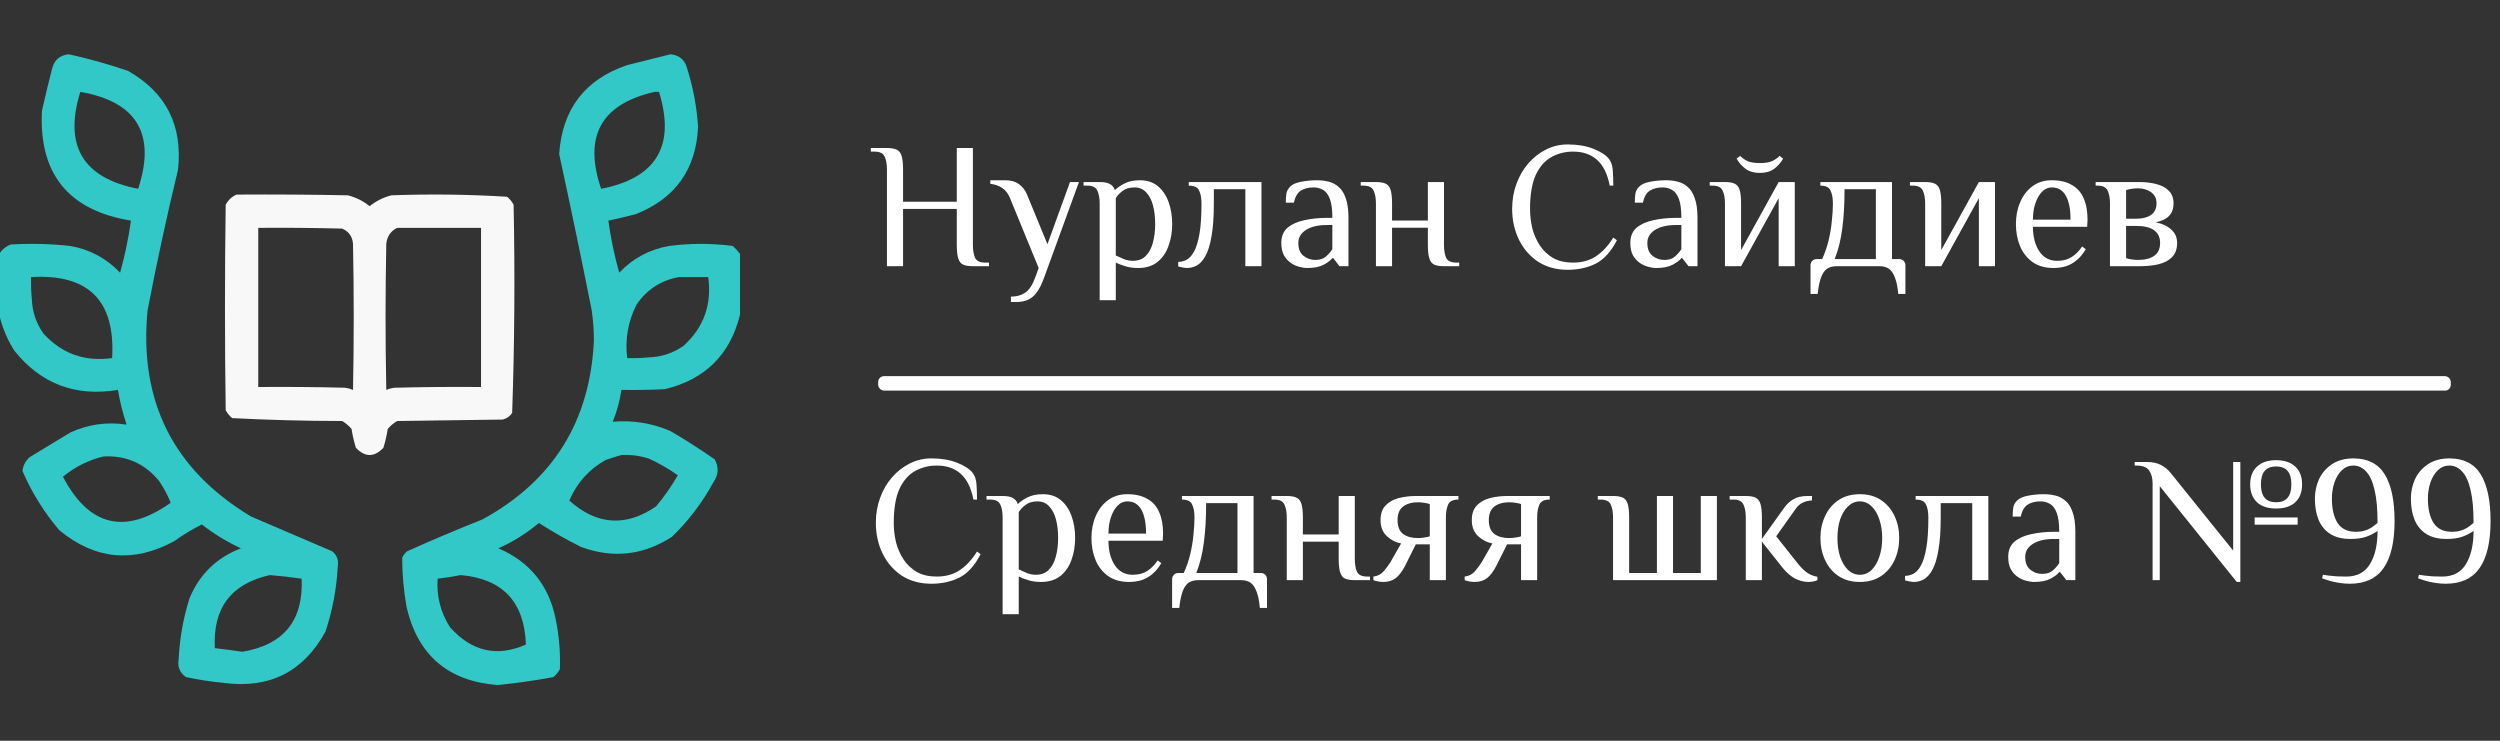 <svg width="1728" height="512" viewBox="0 0 1728 512" fill="none" xmlns="http://www.w3.org/2000/svg">
<rect x="0" y="0" width="1728" height="512" fill="#333333" stroke="none"/>
<g clip-path="url(#clip0_41_17)">
<path opacity="0.968" fill-rule="evenodd" clip-rule="evenodd" d="M-0.5 217.5C-0.5 203.5 -0.5 189.5 -0.5 175.5C1.395 172.443 4.062 170.277 7.5 169C21.201 168.163 34.867 168.496 48.5 170C62.082 172.373 73.582 178.54 83 188.5C86.33 176.681 88.83 164.681 90.5 152.5C47.243 145.423 26.743 120.09 29 76.5C31.176 66.797 33.509 57.13 36 47.5C37.493 41.508 41.327 38.175 47.5 37.5C61.39 40.556 75.056 44.389 88.5 49C114.96 64.085 126.46 86.918 123 117.5C115.234 149.664 108.234 181.998 102 214.5C95.955 277.245 119.789 324.745 173.5 357C192.167 365 210.833 373 229.5 381C232.766 383.536 234.1 386.869 233.5 391C232.704 406.583 229.871 421.749 225 436.5C209.751 464.375 186.251 476.208 154.5 472C145.744 471.156 137.077 469.823 128.5 468C124.208 464.913 122.542 460.746 123.5 455.5C124.19 441.166 126.69 427.166 131 413.5C137.896 396.938 149.729 385.438 166.5 379C156.833 374.504 147.833 369.004 139.5 362.5C132.834 365.831 126.501 369.664 120.5 374C92.244 389.378 65.744 386.878 41 366.5C30.469 354.105 21.969 340.439 15.5 325.5C15.988 321.69 17.654 318.523 20.5 316C29.833 310.333 39.167 304.667 48.5 299C60.971 293.254 73.971 291.421 87.5 293.5C84.887 285.659 82.887 277.659 81.5 269.5C52.188 274.349 28.355 265.349 10 242.5C5.013 234.682 1.513 226.349 -0.5 217.5ZM55.5 63.5C94.621 70.311 107.955 92.644 95.5 130.5C57.295 123.097 43.962 100.763 55.5 63.5ZM21.5 191.5C61.167 189.167 79.833 207.833 77.5 247.5C58.532 250.146 42.698 244.48 30 230.5C24.941 223.323 22.274 215.323 22 206.5C21.501 201.511 21.334 196.511 21.5 191.5ZM71.5 315.5C87.241 314.688 100.075 320.354 110 332.5C113.26 337.362 115.926 342.362 118 347.5C86.35 369.879 61.516 363.879 43.5 329.5C51.836 322.665 61.169 317.999 71.5 315.5ZM186.5 397.5C193.856 398.077 201.189 398.91 208.5 400C209.788 428.886 196.122 445.719 167.5 450.5C161.186 449.558 154.853 448.724 148.5 448C147.039 420.319 159.706 403.486 186.5 397.5Z" fill="#33CCCC"/>
<path opacity="0.968" fill-rule="evenodd" clip-rule="evenodd" d="M511.5 175.5C511.5 189.5 511.5 203.5 511.5 217.5C504.681 245.152 487.347 262.319 459.5 269C449.506 269.5 439.506 269.666 429.5 269.5C428.439 277.077 426.439 284.41 423.5 291.5C437.292 290.298 450.625 292.465 463.5 298C473.935 304.105 484.101 310.605 494 317.5C496.994 322.928 496.661 328.261 493 333.5C485.419 347.42 475.919 359.92 464.5 371C444.67 383.87 423.67 386.203 401.5 378C391.508 373.006 381.842 367.506 372.5 361.5C364.008 368.585 354.674 374.418 344.5 379C366.072 388.246 379.239 404.413 384 427.5C386.405 439.065 387.405 450.732 387 462.5C385.878 464.624 384.378 466.457 382.5 468C369.755 470.364 356.922 472.197 344 473.5C309.724 470.885 288.724 452.885 281 419.5C279.007 408.229 278.007 396.896 278 385.5C278.785 383.714 279.951 382.214 281.5 381C298.67 373.277 316.003 365.943 333.5 359C382.218 332.403 407.885 291.236 410.5 235.5C410.499 228.46 409.999 221.46 409 214.5C401.813 178.397 394.313 142.397 386.5 106.5C388.586 75.446 404.253 54.946 433.5 45C443.51 42.497 453.51 39.997 463.5 37.5C469.674 38.175 473.507 41.508 475 47.5C479.1 60.56 481.6 73.894 482.5 87.5C481.233 116.936 466.9 137.103 439.5 148C433.189 149.661 426.856 151.161 420.5 152.5C422.17 164.681 424.67 176.681 428 188.5C437.418 178.54 448.918 172.373 462.5 170C477.201 168.099 491.868 168.099 506.5 170C508.402 171.73 510.069 173.563 511.5 175.5ZM452.5 63.5C453.5 63.5 454.5 63.5 455.5 63.5C467.039 100.763 453.705 123.097 415.5 130.5C403.136 94.212 415.469 71.878 452.5 63.5ZM469.5 191.5C476.167 191.5 482.833 191.5 489.5 191.5C492.146 210.468 486.48 226.302 472.5 239C465.323 244.059 457.323 246.726 448.5 247C443.511 247.499 438.511 247.666 433.5 247.5C431.93 234.463 434.096 222.129 440 210.5C447.215 199.983 457.049 193.649 469.5 191.5ZM429.5 314.5C435.994 314.166 442.327 314.999 448.5 317C455.534 320.201 462.2 324.035 468.5 328.5C464.116 336.103 459.116 343.27 453.5 350C432.528 364.342 412.528 363.008 393.5 346C398.713 333.792 407.046 324.459 418.5 318C422.254 316.691 425.921 315.525 429.5 314.5ZM318.5 397.5C347.508 400.089 362.508 416.089 363.5 445.5C343.531 454.346 326.031 450.346 311 433.5C304.485 423.151 301.652 411.985 302.5 400C308.005 399.339 313.338 398.506 318.5 397.5Z" fill="#33CCCC"/>
<path opacity="0.963" fill-rule="evenodd" clip-rule="evenodd" d="M163.5 134.5C189.169 134.333 214.835 134.5 240.5 135C246.058 136.446 251.058 138.946 255.5 142.5C259.942 138.946 264.942 136.446 270.5 135C297.229 134.027 323.896 134.36 350.5 136C352.378 137.543 353.878 139.376 355 141.5C355.99 189.583 355.657 237.583 354 285.5C352.363 287.81 350.196 289.31 347.5 290C323.167 290.333 298.833 290.667 274.5 291C272.04 292.458 269.873 294.291 268 296.5C267.319 300.929 266.319 305.263 265 309.5C258.667 316.167 252.333 316.167 246 309.5C244.681 305.263 243.681 300.929 243 296.5C241.127 294.291 238.96 292.458 236.5 291C211.104 290.972 185.771 290.306 160.5 289C158.622 287.457 157.122 285.624 156 283.5C155.333 236.167 155.333 188.833 156 141.5C157.767 138.228 160.267 135.895 163.5 134.5ZM178.5 157.5C197.836 157.333 217.17 157.5 236.5 158C241.078 159.981 243.578 163.481 244 168.5C244.667 202.167 244.667 235.833 244 269.5C242.266 268.751 240.433 268.251 238.5 268C218.503 267.5 198.503 267.333 178.5 267.5C178.5 230.833 178.5 194.167 178.5 157.5ZM274.5 157.5C293.833 157.5 313.167 157.5 332.5 157.5C332.5 194.167 332.5 230.833 332.5 267.5C312.497 267.333 292.497 267.5 272.5 268C270.567 268.251 268.734 268.751 267 269.5C266.333 235.833 266.333 202.167 267 168.5C267.542 163.393 270.042 159.726 274.5 157.5Z" fill="white"/>
</g>
<path d="M613.059 184V117.169C613.059 113.456 612.523 110.486 611.45 108.258C610.46 105.948 608.109 104.793 604.396 104.793H601.921V102.317H613.059C615.947 102.317 618.175 102.689 619.742 103.431C621.392 104.174 622.547 105.618 623.208 107.763C623.868 109.908 624.198 113.043 624.198 117.169V139.446H661.326V102.317H672.465V169.149C672.465 172.861 672.96 175.873 673.95 178.183C675.022 180.411 677.415 181.525 681.128 181.525H683.603V184H672.465C669.577 184 667.308 183.629 665.658 182.886C664.09 182.144 662.976 180.7 662.316 178.554C661.656 176.409 661.326 173.274 661.326 169.149V144.396H624.198V184H613.059ZM698.746 208.752V205.039C702.542 205.039 705.76 204.173 708.4 202.44C711.123 200.79 713.474 197.325 715.454 192.044L717.929 185.238L698.128 136.971C696.89 133.835 695.075 131.484 692.682 129.916C690.372 128.349 687.649 127.4 684.514 127.07V124.595H695.034C698.746 124.595 701.799 125.461 704.192 127.194C706.667 128.926 708.565 131.36 709.885 134.495L723.994 168.777L739.588 125.832H745.776L721.642 192.044C719.992 196.582 718.218 200.048 716.321 202.44C714.505 204.833 712.443 206.483 710.132 207.391C707.905 208.298 705.347 208.752 702.459 208.752H698.746ZM760.092 207.515V140.683C760.092 136.971 759.555 134 758.483 131.773C757.493 129.462 755.141 128.307 751.428 128.307H748.953V125.832H760.092C763.227 125.832 765.578 126.286 767.146 127.194C768.796 128.101 769.951 129.504 770.611 131.401C772.261 129.751 774.489 128.225 777.294 126.822C780.1 125.337 783.647 124.595 787.938 124.595C792.888 124.595 797.014 125.956 800.314 128.679C803.614 131.401 806.09 135.073 807.74 139.693C809.39 144.231 810.215 149.306 810.215 154.916C810.215 160.444 809.349 165.518 807.616 170.139C805.966 174.759 803.408 178.431 799.943 181.153C796.477 183.876 792.063 185.238 786.7 185.238C783.235 185.238 780.265 184.825 777.789 184C775.314 183.257 773.128 182.432 771.23 181.525V207.515H760.092ZM782.987 180.287C786.7 180.287 789.67 179.173 791.898 176.946C794.208 174.635 795.859 171.583 796.849 167.787C797.921 163.909 798.458 159.619 798.458 154.916C798.458 150.131 797.963 145.84 796.972 142.045C795.982 138.25 794.415 135.238 792.269 133.01C790.207 130.7 787.525 129.545 784.225 129.545C780.842 129.545 778.119 130.329 776.057 131.896C773.994 133.382 772.385 135.073 771.23 136.971V176.574C773.128 177.482 775.067 178.348 777.047 179.173C779.11 179.916 781.09 180.287 782.987 180.287ZM820.438 185.238C819.778 185.238 818.746 185.114 817.344 184.866C816.024 184.619 815.034 184.371 814.373 184.124V181.03C816.354 181.03 818.293 180.535 820.19 179.545C822.17 178.472 823.903 176.533 825.388 173.728C826.956 170.84 828.193 166.756 829.101 161.475C830.009 156.112 830.462 149.182 830.462 140.683C830.462 136.971 829.926 134 828.854 131.773C827.863 129.462 825.471 128.307 821.675 128.307V125.832H871.923V184H860.784V130.783H839.002V140.683C839.002 149.924 838.466 157.474 837.393 163.332C836.403 169.19 835 173.728 833.185 176.946C831.453 180.081 829.472 182.267 827.245 183.505C825.017 184.66 822.748 185.238 820.438 185.238ZM903.593 185.238C901.86 185.238 899.963 184.949 897.9 184.371C895.92 183.876 893.981 182.969 892.083 181.649C890.185 180.328 888.618 178.554 887.38 176.327C886.225 174.099 885.647 171.294 885.647 167.911C885.647 163.373 887.091 159.867 889.979 157.391C892.949 154.916 896.827 153.183 901.613 152.193C906.481 151.121 911.679 150.584 917.207 150.584H920.919C920.919 144.809 920.342 140.436 919.187 137.466C918.032 134.413 916.464 132.35 914.484 131.278C912.586 130.123 910.4 129.545 907.925 129.545C904.459 129.545 901.53 130.288 899.137 131.773C896.827 133.258 895.218 136.022 894.311 140.065H888.742C888.742 137.919 888.865 135.939 889.113 134.124C889.36 132.226 890.268 130.494 891.836 128.926C893.403 127.359 895.961 126.245 899.509 125.585C903.057 124.925 906.687 124.595 910.4 124.595C913.205 124.595 915.887 124.925 918.444 125.585C921.084 126.245 923.395 127.482 925.375 129.297C927.438 131.03 929.046 133.629 930.202 137.094C931.439 140.477 932.058 144.974 932.058 150.584V184H925.87L921.538 178.431H920.919C919.682 179.998 917.66 181.525 914.855 183.01C912.05 184.495 908.296 185.238 903.593 185.238ZM909.162 179.668C912.215 179.668 914.608 178.926 916.34 177.441C918.155 175.873 919.682 174.14 920.919 172.243V155.535H917.207C911.019 155.535 906.151 156.69 902.603 159C899.137 161.228 897.405 164.198 897.405 167.911C897.405 171.954 898.601 174.924 900.994 176.822C903.387 178.72 906.109 179.668 909.162 179.668ZM951.049 184V140.683C951.049 136.971 950.512 134 949.44 131.773C948.45 129.462 946.098 128.307 942.385 128.307H940.529V125.832H951.049C953.936 125.832 956.164 126.203 957.732 126.946C959.382 127.689 960.537 129.132 961.197 131.278C961.857 133.423 962.187 136.558 962.187 140.683V152.441H986.939V125.832H998.078V169.149C998.078 172.861 998.573 175.873 999.563 178.183C1000.64 180.411 1003.03 181.525 1006.74 181.525H1008.6V184H998.078C995.19 184 992.921 183.629 991.271 182.886C989.703 182.144 988.59 180.7 987.93 178.554C987.269 176.409 986.939 173.274 986.939 169.149V157.391H962.187V184H951.049ZM1083.56 186.475C1075.73 186.475 1068.92 184.619 1063.14 180.906C1057.45 177.111 1053.04 172.036 1049.9 165.683C1046.77 159.248 1045.2 152.152 1045.2 144.396C1045.2 138.208 1046.19 132.433 1048.17 127.07C1050.15 121.624 1052.91 116.88 1056.46 112.837C1060.01 108.794 1064.09 105.618 1068.71 103.308C1073.33 100.997 1078.28 99.842 1083.56 99.842C1090.41 99.842 1096.31 100.832 1101.26 102.813C1106.21 104.71 1109.8 107.02 1112.03 109.743C1113.6 111.641 1114.5 114.281 1114.75 117.664C1115 121.047 1115.12 124.595 1115.12 128.307H1112.65C1111.08 120.222 1108.15 114.281 1103.86 110.486C1099.65 106.69 1094.13 104.793 1087.28 104.793C1081.91 104.793 1076.96 106.03 1072.43 108.506C1067.89 110.981 1064.26 115.106 1061.53 120.882C1058.89 126.657 1057.57 134.495 1057.57 144.396C1057.57 149.017 1058.11 153.555 1059.18 158.01C1060.34 162.383 1062.11 166.343 1064.5 169.891C1066.9 173.439 1069.95 176.286 1073.66 178.431C1077.46 180.493 1082 181.525 1087.28 181.525C1093.47 181.525 1098.79 180.04 1103.24 177.069C1107.7 174.099 1111.66 169.809 1115.12 164.198L1117.6 166.055C1113.64 173.81 1108.81 179.173 1103.12 182.144C1097.43 185.031 1090.91 186.475 1083.56 186.475ZM1144.83 185.238C1143.1 185.238 1141.2 184.949 1139.14 184.371C1137.16 183.876 1135.22 182.969 1133.32 181.649C1131.42 180.328 1129.86 178.554 1128.62 176.327C1127.46 174.099 1126.89 171.294 1126.89 167.911C1126.89 163.373 1128.33 159.867 1131.22 157.391C1134.19 154.916 1138.07 153.183 1142.85 152.193C1147.72 151.121 1152.92 150.584 1158.44 150.584H1162.16C1162.16 144.809 1161.58 140.436 1160.42 137.466C1159.27 134.413 1157.7 132.35 1155.72 131.278C1153.82 130.123 1151.64 129.545 1149.16 129.545C1145.7 129.545 1142.77 130.288 1140.38 131.773C1138.07 133.258 1136.46 136.022 1135.55 140.065H1129.98C1129.98 137.919 1130.1 135.939 1130.35 134.124C1130.6 132.226 1131.51 130.494 1133.07 128.926C1134.64 127.359 1137.2 126.245 1140.75 125.585C1144.29 124.925 1147.92 124.595 1151.64 124.595C1154.44 124.595 1157.12 124.925 1159.68 125.585C1162.32 126.245 1164.63 127.482 1166.61 129.297C1168.68 131.03 1170.28 133.629 1171.44 137.094C1172.68 140.477 1173.3 144.974 1173.3 150.584V184H1167.11L1162.78 178.431H1162.16C1160.92 179.998 1158.9 181.525 1156.09 183.01C1153.29 184.495 1149.53 185.238 1144.83 185.238ZM1150.4 179.668C1153.45 179.668 1155.85 178.926 1157.58 177.441C1159.39 175.873 1160.92 174.14 1162.16 172.243V155.535H1158.44C1152.26 155.535 1147.39 156.69 1143.84 159C1140.38 161.228 1138.64 164.198 1138.64 167.911C1138.64 171.954 1139.84 174.924 1142.23 176.822C1144.62 178.72 1147.35 179.668 1150.4 179.668ZM1192.29 184V140.683C1192.29 136.971 1191.75 134 1190.68 131.773C1189.69 129.462 1187.34 128.307 1183.62 128.307H1181.77V125.832H1192.29C1195.17 125.832 1197.4 126.203 1198.97 126.946C1200.62 127.689 1201.78 129.132 1202.44 131.278C1203.1 133.423 1203.43 136.558 1203.43 140.683V172.861L1229.42 125.832H1240.55V184H1229.42V136.971L1203.43 184H1192.29ZM1216.42 119.52C1212.38 119.52 1209.08 118.571 1206.52 116.674C1203.96 114.776 1201.9 112.425 1200.33 109.619L1202.81 107.763C1204.37 109.331 1206.15 110.568 1208.13 111.476C1210.19 112.301 1212.95 112.713 1216.42 112.713C1219.89 112.713 1222.61 112.301 1224.59 111.476C1226.65 110.568 1228.47 109.331 1230.03 107.763L1232.51 109.619C1230.94 112.425 1228.88 114.776 1226.32 116.674C1223.76 118.571 1220.46 119.52 1216.42 119.52ZM1251.43 203.183V183.381C1251.43 182.144 1251.84 181.112 1252.66 180.287C1253.49 179.462 1254.52 179.05 1255.76 179.05H1259.47C1261.37 174.924 1262.85 170.634 1263.93 166.178C1265 161.64 1265.74 157.185 1266.15 152.812C1266.65 148.439 1266.9 144.396 1266.9 140.683C1266.9 136.971 1266.36 134 1265.29 131.773C1264.3 129.462 1261.95 128.307 1258.23 128.307V125.832H1307.74V179.05H1312.69C1313.93 179.05 1314.96 179.462 1315.78 180.287C1316.61 181.112 1317.02 182.144 1317.02 183.381V203.183H1312.07C1311.66 198.563 1310.91 194.85 1309.84 192.044C1308.85 189.239 1307.49 187.177 1305.76 185.856C1304.02 184.619 1301.8 184 1299.07 184H1269.37C1266.73 184 1264.5 184.619 1262.69 185.856C1260.96 187.177 1259.59 189.239 1258.6 192.044C1257.61 194.85 1256.87 198.563 1256.38 203.183H1251.43ZM1268.13 179.05H1296.6V130.783H1274.94C1274.94 141.344 1274.4 150.502 1273.33 158.258C1272.34 165.931 1270.61 172.861 1268.13 179.05ZM1330.67 184V140.683C1330.67 136.971 1330.14 134 1329.06 131.773C1328.07 129.462 1325.72 128.307 1322.01 128.307H1320.15V125.832H1330.67C1333.56 125.832 1335.79 126.203 1337.36 126.946C1339.01 127.689 1340.16 129.132 1340.82 131.278C1341.48 133.423 1341.81 136.558 1341.81 140.683V172.861L1367.8 125.832H1378.94V184H1367.8V136.971L1341.81 184H1330.67ZM1419.39 185.238C1413.62 185.238 1408.79 183.876 1404.91 181.153C1401.12 178.431 1398.23 174.759 1396.25 170.139C1394.35 165.518 1393.4 160.444 1393.4 154.916C1393.4 149.306 1394.39 144.231 1396.37 139.693C1398.35 135.073 1401.2 131.401 1404.91 128.679C1408.62 125.956 1413.04 124.595 1418.15 124.595C1423.76 124.595 1428.38 125.667 1432.01 127.812C1435.73 129.875 1438.45 132.928 1440.18 136.971C1442 141.014 1442.91 145.964 1442.91 151.822L1442.66 156.772H1405.16C1405.16 163.538 1406.6 169.149 1409.49 173.604C1412.46 178.059 1416.59 180.287 1421.87 180.287C1425.91 180.287 1429.25 179.421 1431.89 177.688C1434.61 175.956 1437.05 173.522 1439.19 170.386L1441.67 172.243C1439.85 175.378 1437.79 177.894 1435.48 179.792C1433.25 181.69 1430.78 183.092 1428.05 184C1425.41 184.825 1422.53 185.238 1419.39 185.238ZM1405.16 151.822H1431.15C1431.15 144.644 1430.08 139.157 1427.93 135.362C1425.79 131.484 1422.53 129.545 1418.15 129.545C1415.68 129.545 1413.45 130.535 1411.47 132.515C1409.57 134.413 1408.05 137.053 1406.89 140.436C1405.74 143.736 1405.16 147.532 1405.16 151.822ZM1458.41 184V140.683C1458.41 136.971 1457.87 134 1456.8 131.773C1455.81 129.462 1453.46 128.307 1449.75 128.307H1448.51V125.832H1478.83C1482.96 125.832 1486.79 126.286 1490.34 127.194C1493.97 128.101 1496.86 129.627 1499 131.773C1501.23 133.918 1502.35 136.888 1502.35 140.683C1502.35 144.149 1501.36 146.954 1499.38 149.099C1497.48 151.244 1494.34 152.771 1489.97 153.678C1494.67 154.586 1498.3 156.277 1500.86 158.753C1503.5 161.145 1504.82 164.198 1504.82 167.911C1504.82 172.036 1503.67 175.295 1501.36 177.688C1499.13 179.998 1496.03 181.649 1492.07 182.639C1488.2 183.546 1483.78 184 1478.83 184H1458.41ZM1477.59 179.668C1482.54 179.668 1486.34 178.72 1488.98 176.822C1491.7 174.924 1493.06 171.954 1493.06 167.911C1493.06 164.033 1491.66 161.104 1488.86 159.124C1486.13 157.144 1481.97 156.154 1476.36 156.154H1469.55V178.431C1470.46 178.761 1471.69 179.05 1473.26 179.297C1474.91 179.545 1476.36 179.668 1477.59 179.668ZM1469.55 151.203H1476.36C1480.73 151.203 1484.19 150.337 1486.75 148.604C1489.31 146.789 1490.59 144.149 1490.59 140.683C1490.59 137.218 1489.35 134.619 1486.88 132.887C1484.4 131.071 1481.31 130.164 1477.59 130.164C1476.36 130.164 1474.91 130.288 1473.26 130.535C1471.69 130.783 1470.46 131.071 1469.55 131.401V151.203Z" fill="white"/>
<path d="M643.752 403.475C635.914 403.475 629.107 401.619 623.331 397.906C617.638 394.111 613.224 389.036 610.089 382.683C606.954 376.248 605.386 369.152 605.386 361.396C605.386 355.208 606.376 349.433 608.356 344.07C610.336 338.624 613.1 333.88 616.648 329.837C620.196 325.794 624.28 322.618 628.901 320.308C633.521 317.997 638.471 316.842 643.752 316.842C650.6 316.842 656.499 317.832 661.45 319.813C666.4 321.71 669.989 324.02 672.217 326.743C673.785 328.641 674.692 331.281 674.94 334.664C675.187 338.047 675.311 341.595 675.311 345.307H672.836C671.268 337.222 668.339 331.281 664.049 327.486C659.841 323.69 654.313 321.793 647.465 321.793C642.102 321.793 637.151 323.03 632.613 325.506C628.075 327.981 624.445 332.106 621.722 337.882C619.082 343.657 617.762 351.495 617.762 361.396C617.762 366.017 618.298 370.555 619.371 375.01C620.526 379.383 622.3 383.343 624.693 386.891C627.085 390.439 630.138 393.286 633.851 395.431C637.646 397.493 642.184 398.525 647.465 398.525C653.653 398.525 658.975 397.04 663.43 394.069C667.885 391.099 671.846 386.809 675.311 381.198L677.786 383.055C673.826 390.81 668.999 396.173 663.306 399.144C657.613 402.031 651.095 403.475 643.752 403.475ZM693.014 424.515V357.683C693.014 353.971 692.477 351 691.405 348.773C690.415 346.462 688.063 345.307 684.35 345.307H681.875V342.832H693.014C696.149 342.832 698.501 343.286 700.068 344.194C701.718 345.101 702.873 346.504 703.534 348.401C705.184 346.751 707.411 345.225 710.217 343.822C713.022 342.337 716.57 341.595 720.86 341.595C725.811 341.595 729.936 342.956 733.236 345.679C736.537 348.401 739.012 352.073 740.662 356.693C742.312 361.231 743.137 366.306 743.137 371.916C743.137 377.444 742.271 382.518 740.538 387.139C738.888 391.759 736.33 395.431 732.865 398.153C729.4 400.876 724.985 402.238 719.622 402.238C716.157 402.238 713.187 401.825 710.712 401C708.236 400.257 706.05 399.432 704.152 398.525V424.515H693.014ZM715.91 397.287C719.622 397.287 722.593 396.173 724.82 393.946C727.131 391.635 728.781 388.583 729.771 384.787C730.844 380.909 731.38 376.619 731.38 371.916C731.38 367.131 730.885 362.84 729.895 359.045C728.905 355.25 727.337 352.238 725.192 350.01C723.129 347.7 720.448 346.545 717.147 346.545C713.764 346.545 711.042 347.329 708.979 348.896C706.916 350.382 705.307 352.073 704.152 353.971V393.574C706.05 394.482 707.989 395.348 709.969 396.173C712.032 396.916 714.012 397.287 715.91 397.287ZM780.4 402.238C774.624 402.238 769.798 400.876 765.92 398.153C762.125 395.431 759.237 391.759 757.257 387.139C755.359 382.518 754.41 377.444 754.41 371.916C754.41 366.306 755.4 361.231 757.38 356.693C759.361 352.073 762.207 348.401 765.92 345.679C769.633 342.956 774.047 341.595 779.162 341.595C784.773 341.595 789.393 342.667 793.024 344.812C796.736 346.875 799.459 349.928 801.192 353.971C803.007 358.014 803.915 362.964 803.915 368.822L803.667 373.772H766.167C766.167 380.538 767.611 386.149 770.499 390.604C773.469 395.059 777.595 397.287 782.875 397.287C786.918 397.287 790.26 396.421 792.9 394.688C795.623 392.956 798.057 390.522 800.202 387.386L802.677 389.243C800.862 392.378 798.799 394.894 796.489 396.792C794.261 398.69 791.786 400.092 789.063 401C786.423 401.825 783.535 402.238 780.4 402.238ZM766.167 368.822H792.157C792.157 361.644 791.085 356.157 788.94 352.362C786.794 348.484 783.535 346.545 779.162 346.545C776.687 346.545 774.459 347.535 772.479 349.515C770.582 351.413 769.055 354.053 767.9 357.436C766.745 360.736 766.167 364.532 766.167 368.822ZM810.164 420.183V400.381C810.164 399.144 810.576 398.112 811.401 397.287C812.226 396.462 813.258 396.05 814.495 396.05H818.208C820.106 391.924 821.591 387.634 822.664 383.178C823.736 378.64 824.479 374.185 824.891 369.812C825.386 365.439 825.634 361.396 825.634 357.683C825.634 353.971 825.098 351 824.025 348.773C823.035 346.462 820.683 345.307 816.971 345.307V342.832H866.475V396.05H871.426C872.663 396.05 873.695 396.462 874.52 397.287C875.345 398.112 875.757 399.144 875.757 400.381V420.183H870.807C870.394 415.563 869.652 411.85 868.579 409.044C867.589 406.239 866.228 404.177 864.495 402.856C862.762 401.619 860.535 401 857.812 401H828.109C825.469 401 823.241 401.619 821.426 402.856C819.693 404.177 818.332 406.239 817.342 409.044C816.352 411.85 815.609 415.563 815.114 420.183H810.164ZM826.871 396.05H855.337V347.783H833.678C833.678 358.344 833.142 367.502 832.069 375.258C831.079 382.931 829.347 389.861 826.871 396.05ZM889.41 401V357.683C889.41 353.971 888.873 351 887.801 348.773C886.811 346.462 884.459 345.307 880.746 345.307H878.89V342.832H889.41C892.297 342.832 894.525 343.203 896.093 343.946C897.743 344.689 898.898 346.132 899.558 348.278C900.218 350.423 900.548 353.558 900.548 357.683V369.441H925.3V342.832H936.439V386.149C936.439 389.861 936.934 392.873 937.924 395.183C938.997 397.411 941.389 398.525 945.102 398.525H946.959V401H936.439C933.551 401 931.282 400.629 929.632 399.886C928.064 399.144 926.951 397.7 926.291 395.554C925.63 393.409 925.3 390.274 925.3 386.149V374.391H900.548V401H889.41ZM956.084 402.238C954.847 402.238 953.609 402.114 952.371 401.866C951.216 401.619 950.185 401.33 949.277 401V398.525C952.165 398.195 954.517 396.998 956.332 394.936C958.147 392.873 959.714 390.769 961.035 388.624L968.46 375.629C964.747 374.969 961.447 373.277 958.559 370.555C955.672 367.832 954.228 364.16 954.228 359.54C954.228 355.25 955.342 351.908 957.569 349.515C959.88 347.04 962.891 345.307 966.604 344.317C970.399 343.327 974.525 342.832 978.98 342.832H1008.06V345.307H1007.57C1004.1 345.39 1001.88 346.586 1000.89 348.896C999.896 351.124 999.401 354.053 999.401 357.683V401H988.262V376.248H978.609L971.183 391.099C969.285 394.812 967.181 397.617 964.871 399.515C962.561 401.33 959.632 402.238 956.084 402.238ZM980.218 371.916C981.455 371.916 982.858 371.792 984.426 371.545C986.076 371.297 987.355 371.008 988.262 370.678V348.401C987.355 348.071 986.076 347.783 984.426 347.535C982.858 347.288 981.455 347.164 980.218 347.164C975.845 347.164 972.379 348.154 969.822 350.134C967.264 352.032 965.985 355.167 965.985 359.54C965.985 363.913 967.264 367.089 969.822 369.07C972.379 370.967 975.845 371.916 980.218 371.916ZM1019.17 402.238C1017.94 402.238 1016.7 402.114 1015.46 401.866C1014.31 401.619 1013.27 401.33 1012.37 401V398.525C1015.25 398.195 1017.61 396.998 1019.42 394.936C1021.24 392.873 1022.8 390.769 1024.12 388.624L1031.55 375.629C1027.84 374.969 1024.54 373.277 1021.65 370.555C1018.76 367.832 1017.32 364.16 1017.32 359.54C1017.32 355.25 1018.43 351.908 1020.66 349.515C1022.97 347.04 1025.98 345.307 1029.69 344.317C1033.49 343.327 1037.61 342.832 1042.07 342.832H1071.15V345.307H1070.66C1067.19 345.39 1064.97 346.586 1063.98 348.896C1062.99 351.124 1062.49 354.053 1062.49 357.683V401H1051.35V376.248H1041.7L1034.27 391.099C1032.37 394.812 1030.27 397.617 1027.96 399.515C1025.65 401.33 1022.72 402.238 1019.17 402.238ZM1043.31 371.916C1044.54 371.916 1045.95 371.792 1047.51 371.545C1049.17 371.297 1050.44 371.008 1051.35 370.678V348.401C1050.44 348.071 1049.17 347.783 1047.51 347.535C1045.95 347.288 1044.54 347.164 1043.31 347.164C1038.93 347.164 1035.47 348.154 1032.91 350.134C1030.35 352.032 1029.07 355.167 1029.07 359.54C1029.07 363.913 1030.35 367.089 1032.91 369.07C1035.47 370.967 1038.93 371.916 1043.31 371.916ZM1114.94 401V357.683C1114.94 353.971 1114.4 351 1113.33 348.773C1112.34 346.462 1109.99 345.307 1106.27 345.307H1104.42V342.832H1114.94C1117.82 342.832 1120.05 343.203 1121.62 343.946C1123.27 344.689 1124.42 346.132 1125.08 348.278C1125.74 350.423 1126.07 353.558 1126.07 357.683V396.05H1145.26V342.832H1156.4V396.05H1175.58V342.832H1186.72V401H1114.94ZM1249.99 402.238C1246.86 402.238 1243.77 401.454 1240.71 399.886C1237.74 398.319 1234.85 395.802 1232.05 392.337L1217.82 374.391V401H1206.68V357.683C1206.68 353.971 1206.14 351 1205.07 348.773C1204.08 346.462 1201.73 345.307 1198.01 345.307H1195.54V342.832H1206.68C1209.57 342.832 1211.79 343.203 1213.36 343.946C1215.01 344.689 1216.17 346.132 1216.83 348.278C1217.49 350.423 1217.82 353.558 1217.82 357.683V372.535L1233.29 350.877C1235.1 348.401 1237.21 346.462 1239.6 345.06C1242.07 343.575 1245.33 342.832 1249.38 342.832H1252.47V345.926C1250.57 345.926 1248.63 346.339 1246.65 347.164C1244.67 347.906 1242.9 349.35 1241.33 351.495L1227.72 370.678L1241.95 388.624C1244.1 391.429 1246.28 393.698 1248.51 395.431C1250.82 397.163 1253.38 398.236 1256.18 398.649V401C1255.52 401.33 1254.61 401.619 1253.46 401.866C1252.39 402.114 1251.23 402.238 1249.99 402.238ZM1285.51 402.238C1279.73 402.238 1274.82 400.876 1270.78 398.153C1266.74 395.431 1263.64 391.759 1261.5 387.139C1259.35 382.518 1258.28 377.444 1258.28 371.916C1258.28 366.306 1259.35 361.231 1261.5 356.693C1263.64 352.073 1266.74 348.401 1270.78 345.679C1274.82 342.956 1279.73 341.595 1285.51 341.595C1291.28 341.595 1296.19 342.956 1300.23 345.679C1304.28 348.401 1307.37 352.073 1309.52 356.693C1311.66 361.231 1312.73 366.306 1312.73 371.916C1312.73 377.444 1311.66 382.518 1309.52 387.139C1307.37 391.759 1304.28 395.431 1300.23 398.153C1296.19 400.876 1291.28 402.238 1285.51 402.238ZM1285.51 397.287C1288.64 397.287 1291.36 396.173 1293.67 393.946C1295.98 391.635 1297.76 388.583 1299 384.787C1300.32 380.909 1300.98 376.619 1300.98 371.916C1300.98 367.131 1300.32 362.84 1299 359.045C1297.76 355.25 1295.98 352.238 1293.67 350.01C1291.36 347.7 1288.64 346.545 1285.51 346.545C1282.45 346.545 1279.73 347.7 1277.34 350.01C1275.03 352.238 1273.21 355.25 1271.89 359.045C1270.65 362.84 1270.04 367.131 1270.04 371.916C1270.04 376.619 1270.65 380.909 1271.89 384.787C1273.21 388.583 1275.03 391.635 1277.34 393.946C1279.73 396.173 1282.45 397.287 1285.51 397.287ZM1322.86 402.238C1322.2 402.238 1321.16 402.114 1319.76 401.866C1318.44 401.619 1317.45 401.371 1316.79 401.124V398.03C1318.77 398.03 1320.71 397.535 1322.61 396.545C1324.59 395.472 1326.32 393.533 1327.81 390.728C1329.37 387.84 1330.61 383.756 1331.52 378.475C1332.43 373.112 1332.88 366.182 1332.88 357.683C1332.88 353.971 1332.34 351 1331.27 348.773C1330.28 346.462 1327.89 345.307 1324.09 345.307V342.832H1374.34V401H1363.2V347.783H1341.42V357.683C1341.42 366.924 1340.88 374.474 1339.81 380.332C1338.82 386.19 1337.42 390.728 1335.6 393.946C1333.87 397.081 1331.89 399.267 1329.66 400.505C1327.44 401.66 1325.17 402.238 1322.86 402.238ZM1406.01 402.238C1404.28 402.238 1402.38 401.949 1400.32 401.371C1398.34 400.876 1396.4 399.969 1394.5 398.649C1392.6 397.328 1391.04 395.554 1389.8 393.327C1388.64 391.099 1388.07 388.294 1388.07 384.911C1388.07 380.373 1389.51 376.867 1392.4 374.391C1395.37 371.916 1399.25 370.183 1404.03 369.193C1408.9 368.121 1414.1 367.584 1419.62 367.584H1423.34C1423.34 361.809 1422.76 357.436 1421.6 354.466C1420.45 351.413 1418.88 349.35 1416.9 348.278C1415 347.123 1412.82 346.545 1410.34 346.545C1406.88 346.545 1403.95 347.288 1401.56 348.773C1399.25 350.258 1397.64 353.022 1396.73 357.065H1391.16C1391.16 354.919 1391.28 352.939 1391.53 351.124C1391.78 349.226 1392.69 347.494 1394.25 345.926C1395.82 344.359 1398.38 343.245 1401.93 342.585C1405.47 341.925 1409.11 341.595 1412.82 341.595C1415.62 341.595 1418.3 341.925 1420.86 342.585C1423.5 343.245 1425.81 344.482 1427.79 346.297C1429.86 348.03 1431.46 350.629 1432.62 354.094C1433.86 357.477 1434.48 361.974 1434.48 367.584V401H1428.29L1423.96 395.431H1423.34C1422.1 396.998 1420.08 398.525 1417.27 400.01C1414.47 401.495 1410.71 402.238 1406.01 402.238ZM1411.58 396.668C1414.63 396.668 1417.03 395.926 1418.76 394.441C1420.57 392.873 1422.1 391.14 1423.34 389.243V372.535H1419.62C1413.44 372.535 1408.57 373.69 1405.02 376C1401.56 378.228 1399.82 381.198 1399.82 384.911C1399.82 388.954 1401.02 391.924 1403.41 393.822C1405.8 395.72 1408.53 396.668 1411.58 396.668ZM1546.04 402.238L1492.82 336.025V401H1487.87V334.169C1487.87 330.456 1487.09 327.486 1485.52 325.258C1483.95 322.948 1481.02 321.793 1476.73 321.793H1475.5V319.317H1483.54C1487.58 319.317 1490.88 319.978 1493.44 321.298C1496.08 322.618 1498.35 324.433 1500.25 326.743L1543.57 380.579V319.317H1548.52V402.238H1546.04ZM1558.42 362.634V357.683H1588.12V362.634H1558.42ZM1573.27 351.495C1567.57 351.495 1563.16 350.052 1560.03 347.164C1556.89 344.194 1555.32 340.068 1555.32 334.788C1555.32 329.507 1556.89 325.423 1560.03 322.535C1563.16 319.565 1567.57 318.08 1573.27 318.08C1578.96 318.08 1583.38 319.565 1586.51 322.535C1589.65 325.423 1591.21 329.507 1591.21 334.788C1591.21 340.068 1589.65 344.194 1586.51 347.164C1583.38 350.052 1578.96 351.495 1573.27 351.495ZM1573.27 347.164C1576.82 347.164 1579.46 346.132 1581.19 344.07C1582.92 342.007 1583.79 338.913 1583.79 334.788C1583.79 330.662 1582.92 327.568 1581.19 325.506C1579.46 323.443 1576.82 322.411 1573.27 322.411C1569.72 322.411 1567.08 323.443 1565.35 325.506C1563.61 327.568 1562.75 330.662 1562.75 334.788C1562.75 338.913 1563.61 342.007 1565.35 344.07C1567.08 346.132 1569.72 347.164 1573.27 347.164ZM1624.19 403.475C1621.55 403.475 1619.07 403.269 1616.76 402.856C1614.45 402.526 1612.31 402.073 1610.33 401.495C1608.43 400.917 1606.66 400.34 1605.01 399.762L1605.62 397.287C1606.94 397.452 1608.43 397.658 1610.08 397.906C1611.81 398.071 1613.67 398.236 1615.65 398.401C1617.63 398.484 1619.65 398.525 1621.71 398.525C1629.14 398.525 1634.58 395.678 1638.05 389.985C1641.6 384.21 1643.37 376.536 1643.37 366.966C1641.23 368.533 1638.67 369.853 1635.7 370.926C1632.81 371.999 1629.18 372.535 1624.81 372.535C1619.03 372.535 1614.33 371.38 1610.7 369.07C1607.07 366.759 1604.39 363.542 1602.65 359.416C1600.92 355.208 1600.06 350.299 1600.06 344.689C1600.06 339.903 1601 335.406 1602.9 331.199C1604.88 326.991 1607.85 323.567 1611.81 320.926C1615.77 318.204 1620.72 316.842 1626.66 316.842C1636.57 316.842 1643.78 320.514 1648.32 327.857C1652.86 335.2 1655.13 345.967 1655.13 360.159C1655.13 374.515 1652.61 385.324 1647.58 392.584C1642.55 399.845 1634.75 403.475 1624.19 403.475ZM1628.52 367.584C1630.67 367.584 1632.56 367.337 1634.21 366.842C1635.95 366.347 1637.56 365.645 1639.04 364.738C1640.53 363.748 1641.97 362.634 1643.37 361.396C1643.37 351.908 1642.67 344.276 1641.27 338.5C1639.87 332.642 1637.89 328.393 1635.33 325.753C1632.85 323.113 1629.96 321.793 1626.66 321.793C1623.53 321.793 1620.85 322.907 1618.62 325.134C1616.39 327.279 1614.7 330.085 1613.55 333.55C1612.39 337.015 1611.81 340.728 1611.81 344.689C1611.81 351.784 1613.13 357.395 1615.77 361.52C1618.41 365.563 1622.66 367.584 1628.52 367.584ZM1690.54 403.475C1687.9 403.475 1685.43 403.269 1683.12 402.856C1680.81 402.526 1678.66 402.073 1676.68 401.495C1674.78 400.917 1673.01 400.34 1671.36 399.762L1671.98 397.287C1673.3 397.452 1674.78 397.658 1676.43 397.906C1678.17 398.071 1680.02 398.236 1682 398.401C1683.98 398.484 1686 398.525 1688.07 398.525C1695.49 398.525 1700.94 395.678 1704.4 389.985C1707.95 384.21 1709.72 376.536 1709.72 366.966C1707.58 368.533 1705.02 369.853 1702.05 370.926C1699.16 371.999 1695.53 372.535 1691.16 372.535C1685.38 372.535 1680.68 371.38 1677.05 369.07C1673.42 366.759 1670.74 363.542 1669.01 359.416C1667.27 355.208 1666.41 350.299 1666.41 344.689C1666.41 339.903 1667.36 335.406 1669.25 331.199C1671.23 326.991 1674.2 323.567 1678.17 320.926C1682.13 318.204 1687.08 316.842 1693.02 316.842C1702.92 316.842 1710.14 320.514 1714.67 327.857C1719.21 335.2 1721.48 345.967 1721.48 360.159C1721.48 374.515 1718.97 385.324 1713.93 392.584C1708.9 399.845 1701.1 403.475 1690.54 403.475ZM1694.87 367.584C1697.02 367.584 1698.92 367.337 1700.57 366.842C1702.3 366.347 1703.91 365.645 1705.39 364.738C1706.88 363.748 1708.32 362.634 1709.72 361.396C1709.72 351.908 1709.02 344.276 1707.62 338.5C1706.22 332.642 1704.24 328.393 1701.68 325.753C1699.2 323.113 1696.32 321.793 1693.02 321.793C1689.88 321.793 1687.2 322.907 1684.97 325.134C1682.74 327.279 1681.05 330.085 1679.9 333.55C1678.74 337.015 1678.17 340.728 1678.17 344.689C1678.17 351.784 1679.49 357.395 1682.13 361.52C1684.77 365.563 1689.02 367.584 1694.87 367.584Z" fill="white"/>
<rect x="607" y="260" width="1087" height="10" rx="4" fill="white"/>
<defs>
<clipPath id="clip0_41_17">
<rect width="512" height="512" fill="white"/>
</clipPath>
</defs>
</svg>
